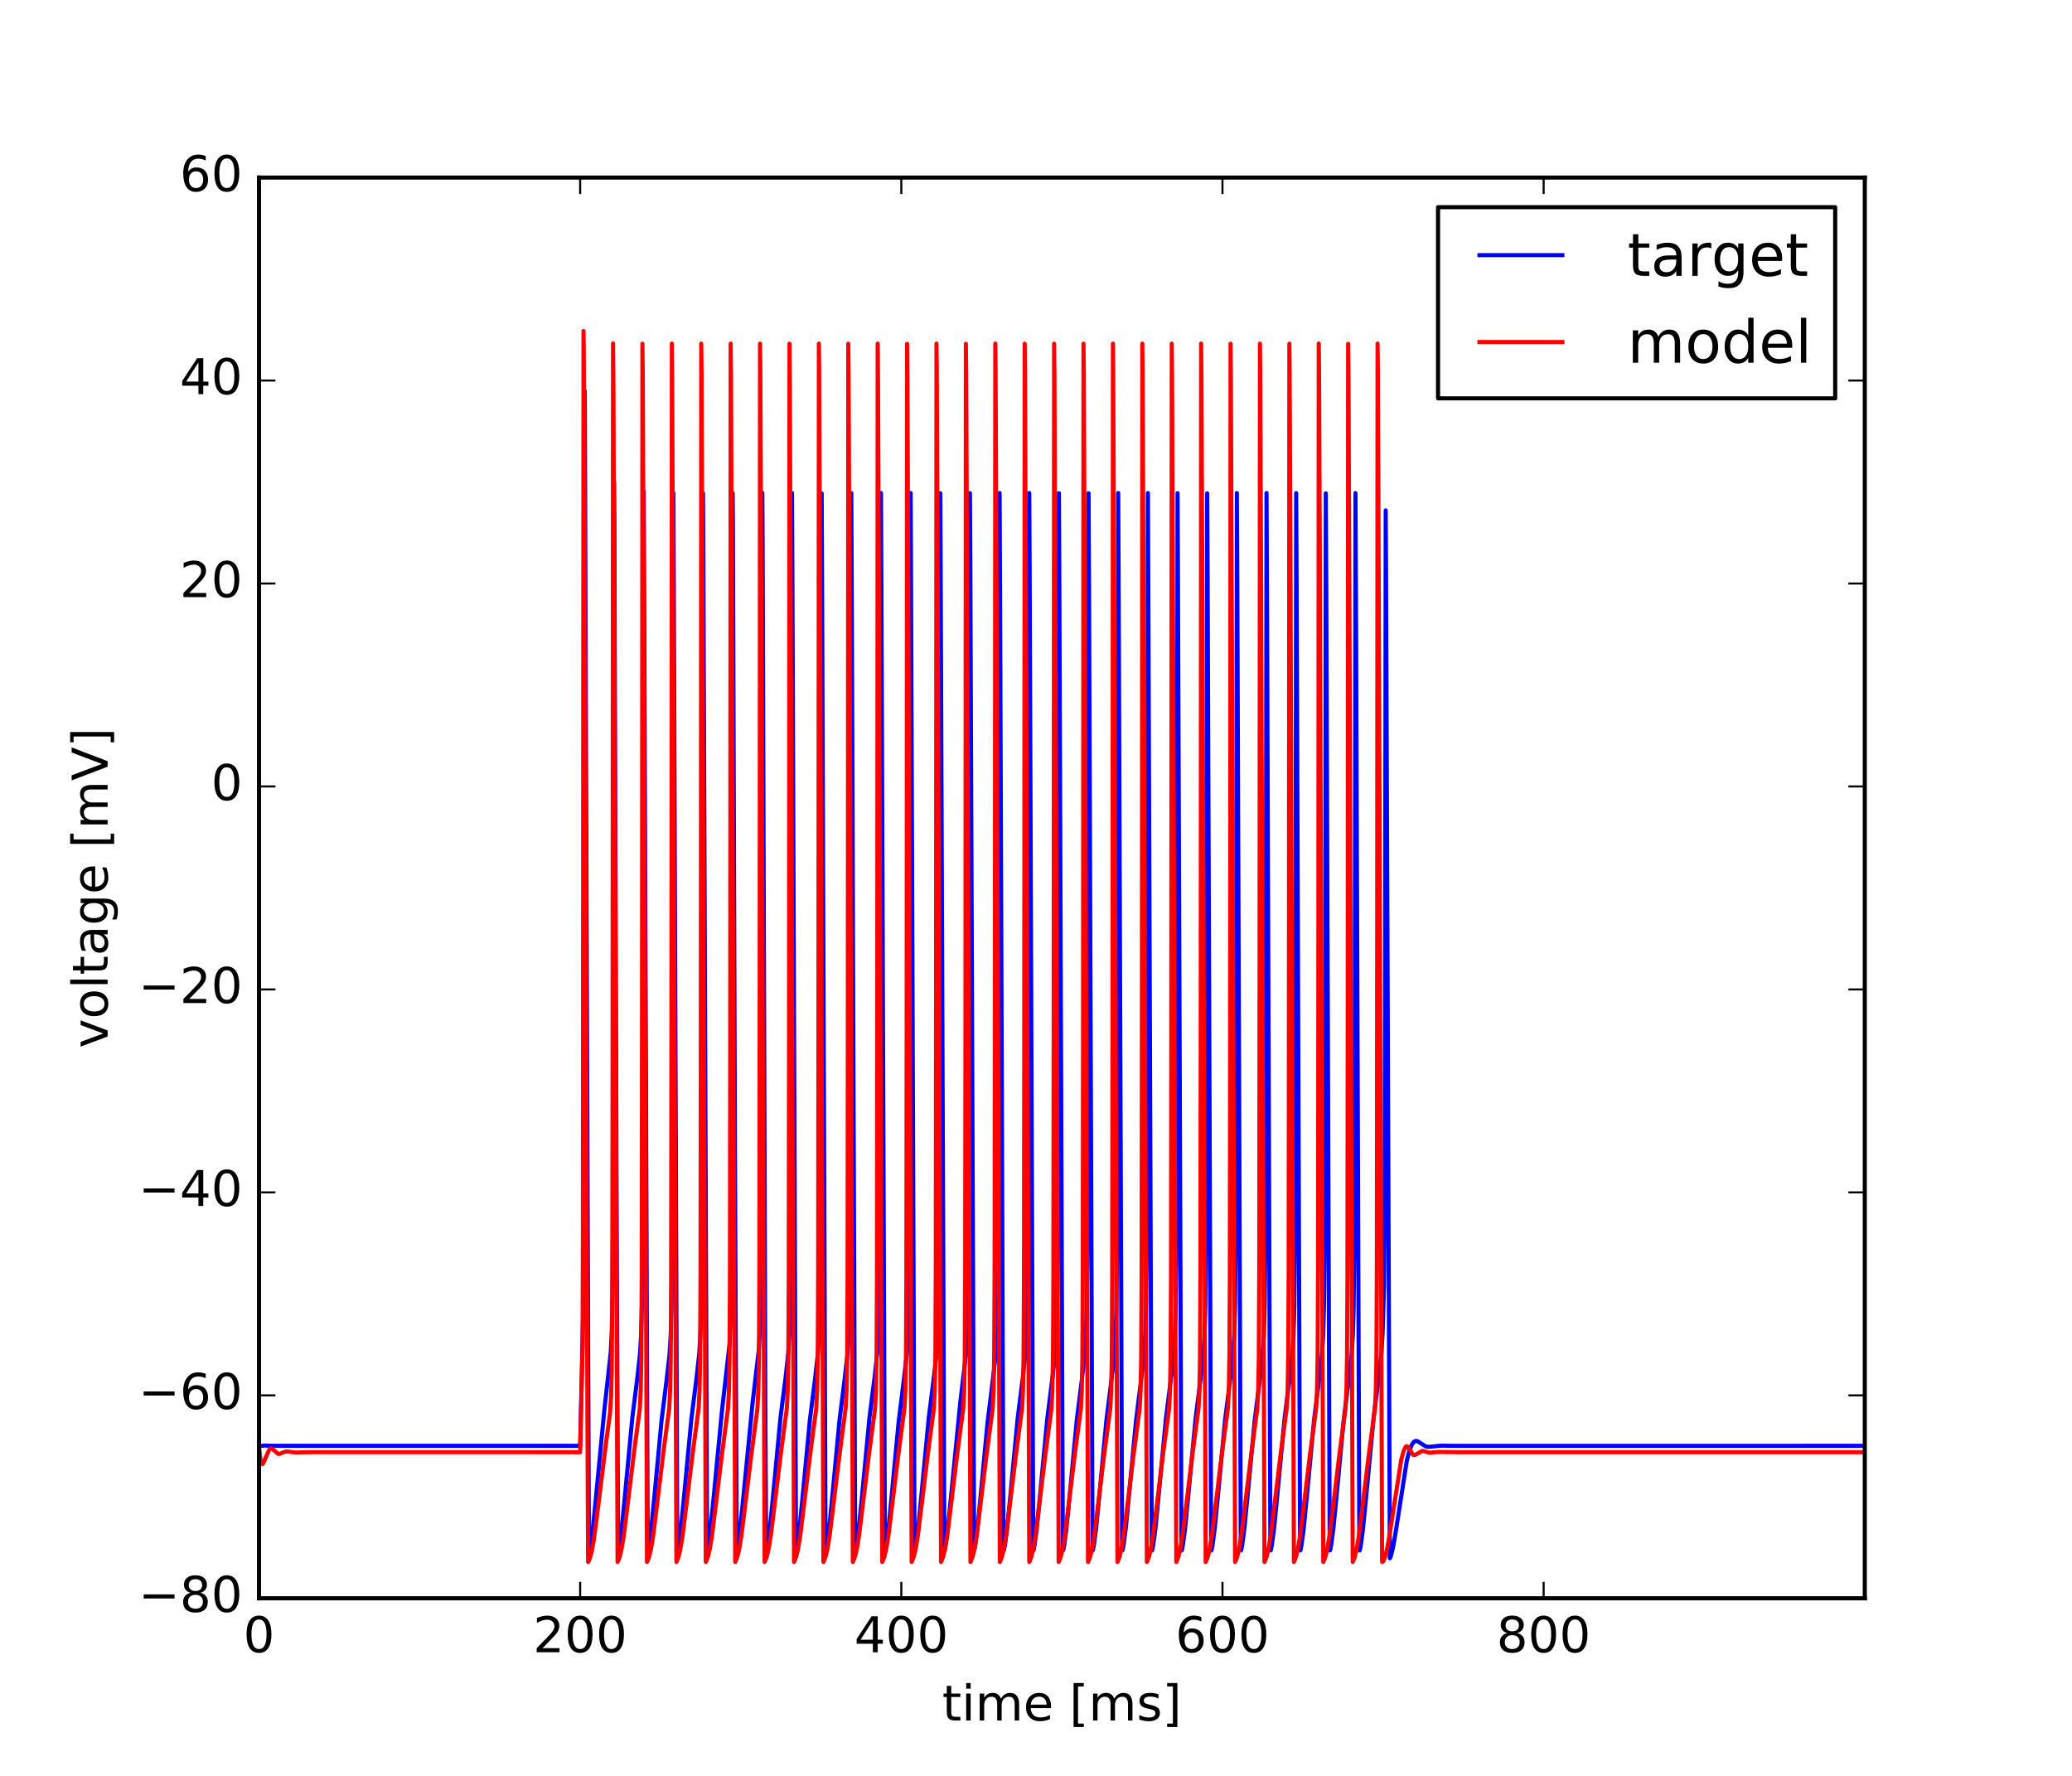 <?xml version="1.0" encoding="utf-8" standalone="no"?>
<!DOCTYPE svg PUBLIC "-//W3C//DTD SVG 1.1//EN"
  "http://www.w3.org/Graphics/SVG/1.1/DTD/svg11.dtd">
<!-- Created with matplotlib (http://matplotlib.org/) -->
<svg height="432pt" version="1.1" viewBox="0 0 504 432" width="504pt" xmlns="http://www.w3.org/2000/svg" xmlns:xlink="http://www.w3.org/1999/xlink">
 <defs>
  <style type="text/css">
*{stroke-linecap:butt;stroke-linejoin:round;stroke-miterlimit:100000;}
  </style>
 </defs>
 <g id="figure_1">
  <g id="patch_1">
   <path d="M 0 432 
L 504 432 
L 504 0 
L 0 0 
z
" style="fill:#ffffff;"/>
  </g>
  <g id="axes_1">
   <g id="patch_2">
    <path d="M 63 388.8 
L 453.6 388.8 
L 453.6 43.2 
L 63 43.2 
z
" style="fill:#ffffff;"/>
   </g>
   <g id="line2d_1">
    <path clip-path="url(#pec7a8f72e7)" d="M 63 351.771 
L 64.367 351.642 
L 66.437 351.701 
L 70.939 351.704 
L 141.12 351.707 
L 141.882 317.766 
L 142.009 291.152 
L 142.106 208.154 
L 142.223 95.094 
L 142.272 101.746 
L 142.526 178.211 
L 143.249 377.099 
L 143.317 377.523 
L 143.376 377.42 
L 143.62 376.217 
L 144.128 372.595 
L 144.792 366.06 
L 146.979 343.231 
L 148.571 328.893 
L 148.825 323.339 
L 149 314.077 
L 149.137 292.464 
L 149.244 229.046 
L 149.381 117.285 
L 149.44 126.265 
L 149.996 297.088 
L 150.348 377.03 
L 150.397 377.197 
L 150.455 377.085 
L 150.69 375.879 
L 151.207 372.029 
L 151.901 365.006 
L 153.805 344.914 
L 155.064 334.929 
L 155.68 329.257 
L 155.953 324.601 
L 156.148 317.075 
L 156.295 301.278 
L 156.402 262.871 
L 156.578 119.554 
L 156.685 141.684 
L 157.545 377.025 
L 157.594 377.158 
L 157.652 377.031 
L 157.906 375.685 
L 158.424 371.753 
L 159.136 364.435 
L 160.933 345.417 
L 162.105 336.083 
L 162.857 329.54 
L 163.15 324.849 
L 163.345 317.854 
L 163.492 303.798 
L 163.609 266.014 
L 163.794 119.899 
L 163.902 143.415 
L 164.742 376.898 
L 164.8 377.153 
L 164.859 377.04 
L 165.093 375.827 
L 165.601 372.04 
L 166.294 365.021 
L 168.198 344.934 
L 169.409 335.368 
L 170.093 329.26 
L 170.376 324.539 
L 170.571 317.121 
L 170.718 301.642 
L 170.835 257.977 
L 171.001 120 
L 171.099 138.278 
L 171.987 377.109 
L 172.016 377.152 
L 172.056 377.091 
L 172.056 377.091 
L 172.241 376.215 
L 172.729 372.765 
L 173.393 366.284 
L 175.6 343.331 
L 177.475 326.865 
L 177.7 321.21 
L 177.866 310.755 
L 177.993 286.158 
L 178.1 209.634 
L 178.217 119.945 
L 178.276 128.22 
L 178.784 284.292 
L 179.203 377.117 
L 179.233 377.151 
L 179.262 377.109 
L 179.262 377.109 
L 179.418 376.421 
L 179.887 373.224 
L 180.522 367.209 
L 183.031 341.556 
L 184.613 328.047 
L 184.867 322.806 
L 185.043 314.097 
L 185.18 294.266 
L 185.287 238.373 
L 185.434 119.928 
L 185.502 131.29 
L 186.166 343.062 
L 186.361 376.583 
L 186.439 377.152 
L 186.498 377.047 
L 186.723 375.899 
L 187.23 372.144 
L 187.924 365.154 
L 189.857 344.783 
L 191.117 334.858 
L 191.742 329.173 
L 192.025 324.365 
L 192.22 316.691 
L 192.367 300.326 
L 192.474 259.898 
L 192.65 119.951 
L 192.748 140.39 
L 193.617 377.053 
L 193.656 377.152 
L 193.714 377.039 
L 193.949 375.826 
L 194.466 371.953 
L 195.179 364.69 
L 197.015 345.273 
L 198.216 335.742 
L 198.939 329.379 
L 199.222 324.78 
L 199.417 317.715 
L 199.564 303.422 
L 199.681 264.675 
L 199.866 120.016 
L 199.974 144.159 
L 200.804 376.81 
L 200.872 377.152 
L 200.931 377.032 
L 201.175 375.751 
L 201.702 371.76 
L 202.415 364.444 
L 204.212 345.424 
L 205.383 336.095 
L 206.135 329.579 
L 206.428 324.953 
L 206.624 318.128 
L 206.77 304.619 
L 206.887 269.044 
L 207.073 119.956 
L 207.2 148.022 
L 208.01 376.703 
L 208.088 377.152 
L 208.137 377.056 
L 208.362 375.917 
L 208.87 372.168 
L 209.563 365.185 
L 211.496 344.807 
L 212.756 334.879 
L 213.391 329.088 
L 213.664 324.435 
L 213.859 316.868 
L 214.006 300.872 
L 214.113 261.773 
L 214.289 119.929 
L 214.397 142.533 
L 215.246 376.963 
L 215.305 377.151 
L 215.363 377.016 
L 215.627 375.6 
L 216.154 371.544 
L 216.887 363.951 
L 218.596 345.816 
L 219.728 336.725 
L 220.558 329.638 
L 220.851 325.069 
L 221.056 317.876 
L 221.203 303.891 
L 221.32 266.398 
L 221.505 119.942 
L 221.613 143.256 
L 222.453 376.891 
L 222.511 377.152 
L 222.57 377.041 
L 222.804 375.829 
L 223.312 372.043 
L 224.015 364.915 
L 225.909 344.937 
L 227.12 335.372 
L 227.804 329.269 
L 228.087 324.56 
L 228.282 317.178 
L 228.429 301.821 
L 228.546 258.665 
L 228.722 119.998 
L 228.81 137.986 
L 229.708 377.133 
L 229.737 377.147 
L 229.757 377.117 
L 229.757 377.117 
L 229.903 376.492 
L 230.362 373.407 
L 230.987 367.556 
L 233.624 340.808 
L 235.079 328.499 
L 235.342 323.481 
L 235.528 315.093 
L 235.665 297.417 
L 235.772 249.698 
L 235.928 119.969 
L 236.016 135.794 
L 236.944 377.152 
L 237.012 376.99 
L 237.286 375.494 
L 237.813 371.393 
L 238.565 363.539 
L 240.215 346.015 
L 241.348 336.894 
L 242.207 329.559 
L 242.5 324.912 
L 242.696 318.032 
L 242.842 304.342 
L 242.959 268.042 
L 243.145 119.931 
L 243.262 145.453 
L 244.082 376.73 
L 244.16 377.151 
L 244.209 377.051 
L 244.434 375.906 
L 244.951 372.068 
L 245.645 365.056 
L 247.549 344.961 
L 248.769 335.318 
L 249.443 329.302 
L 249.726 324.629 
L 249.922 317.347 
L 250.068 302.331 
L 250.185 260.594 
L 250.361 119.936 
L 250.459 140.072 
L 251.328 377.047 
L 251.367 377.152 
L 251.425 377.043 
L 251.66 375.832 
L 252.177 371.962 
L 252.88 364.812 
L 254.746 345.112 
L 255.927 335.75 
L 256.65 329.391 
L 256.933 324.805 
L 257.128 317.774 
L 257.275 303.595 
L 257.392 265.311 
L 257.577 119.983 
L 257.685 143.828 
L 258.525 376.91 
L 258.583 377.152 
L 258.642 377.035 
L 258.876 375.818 
L 259.394 371.942 
L 260.107 364.676 
L 261.942 345.262 
L 263.143 335.732 
L 263.866 329.363 
L 264.149 324.75 
L 264.345 317.643 
L 264.491 303.21 
L 264.608 263.891 
L 264.784 119.983 
L 264.891 141.5 
L 265.751 377.014 
L 265.8 377.152 
L 265.858 377.027 
L 266.102 375.743 
L 266.63 371.749 
L 267.342 364.43 
L 269.139 345.413 
L 270.311 336.086 
L 271.063 329.565 
L 271.356 324.923 
L 271.551 318.059 
L 271.698 304.421 
L 271.815 268.328 
L 272 119.935 
L 272.117 145.293 
L 272.947 376.854 
L 273.016 377.151 
L 273.074 377.019 
L 273.328 375.668 
L 273.856 371.641 
L 274.578 364.183 
L 276.336 345.565 
L 277.498 336.29 
L 278.279 329.538 
L 278.572 324.87 
L 278.767 317.933 
L 278.914 304.057 
L 279.031 267.004 
L 279.217 119.931 
L 279.334 146.027 
L 280.154 376.757 
L 280.222 377.152 
L 280.281 377.045 
L 280.515 375.836 
L 281.033 371.967 
L 281.736 364.818 
L 283.601 345.116 
L 284.783 335.753 
L 285.505 329.397 
L 285.788 324.817 
L 285.984 317.803 
L 286.13 303.68 
L 286.247 265.624 
L 286.433 119.968 
L 286.54 143.664 
L 287.38 376.905 
L 287.439 377.152 
L 287.497 377.037 
L 287.732 375.821 
L 288.249 371.946 
L 288.952 364.791 
L 290.817 345.096 
L 292.019 335.586 
L 292.722 329.369 
L 293.005 324.762 
L 293.2 317.672 
L 293.347 303.294 
L 293.464 264.204 
L 293.64 119.998 
L 293.747 141.345 
L 294.606 377.01 
L 294.655 377.152 
L 294.714 377.029 
L 294.958 375.746 
L 295.475 371.84 
L 296.198 364.436 
L 297.995 345.418 
L 299.167 336.09 
L 299.928 329.457 
L 300.221 324.708 
L 300.416 317.54 
L 300.563 302.906 
L 300.68 262.756 
L 300.856 119.942 
L 300.963 142.058 
L 301.813 376.95 
L 301.871 377.151 
L 301.93 377.021 
L 302.184 375.671 
L 302.711 371.646 
L 303.444 364.079 
L 305.182 345.656 
L 306.334 336.442 
L 307.135 329.544 
L 307.428 324.883 
L 307.623 317.962 
L 307.769 304.139 
L 307.887 267.305 
L 308.072 119.929 
L 308.189 145.862 
L 309.01 376.749 
L 309.078 377.152 
L 309.137 377.046 
L 309.371 375.839 
L 309.888 371.971 
L 310.592 364.823 
L 312.457 345.121 
L 313.668 335.533 
L 314.361 329.403 
L 314.644 324.829 
L 314.839 317.833 
L 314.986 303.766 
L 315.103 265.939 
L 315.289 119.956 
L 315.396 143.499 
L 316.236 376.9 
L 316.294 377.152 
L 316.353 377.039 
L 316.587 375.824 
L 317.105 371.951 
L 317.818 364.688 
L 319.653 345.271 
L 320.825 335.963 
L 321.567 329.49 
L 321.86 324.774 
L 322.056 317.701 
L 322.202 303.381 
L 322.319 264.523 
L 322.495 120.017 
L 322.612 144.238 
L 323.442 376.813 
L 323.511 377.152 
L 323.569 377.031 
L 323.813 375.75 
L 324.331 371.844 
L 325.044 364.551 
L 326.85 345.423 
L 328.003 336.241 
L 328.774 329.576 
L 329.067 324.947 
L 329.262 318.115 
L 329.409 304.58 
L 329.526 268.905 
L 329.711 119.951 
L 329.838 148.103 
L 330.649 376.707 
L 330.727 377.152 
L 330.776 377.056 
L 331 375.915 
L 331.508 372.166 
L 332.202 365.182 
L 334.155 344.636 
L 335.424 334.65 
L 336.029 329.085 
L 336.303 324.43 
L 336.664 312.744 
L 336.791 296.525 
L 336.898 250.156 
L 337.064 124.152 
L 337.143 139.204 
L 338.07 379.058 
L 338.129 379.031 
L 338.148 378.999 
L 338.402 378.261 
L 338.92 376.06 
L 339.574 372.19 
L 342.211 355.259 
L 342.894 352.713 
L 343.47 351.336 
L 343.949 350.711 
L 344.349 350.516 
L 344.759 350.571 
L 345.296 350.894 
L 346.79 351.853 
L 347.474 351.963 
L 348.431 351.877 
L 350.589 351.661 
L 353.04 351.71 
L 453.6 351.707 
L 453.6 351.707 
" style="fill:none;stroke:#0000ff;stroke-linecap:square;"/>
   </g>
   <g id="line2d_2">
    <path clip-path="url(#pec7a8f72e7)" d="M 63 351.771 
L 63.303 354.717 
L 63.605 356.014 
L 63.81 356.17 
L 63.986 356.005 
L 64.318 355.298 
L 65.451 352.716 
L 65.832 352.374 
L 66.125 352.379 
L 66.467 352.631 
L 67.648 353.679 
L 68.068 353.658 
L 68.761 353.347 
L 69.533 353.089 
L 70.187 353.122 
L 71.935 353.339 
L 74.738 353.267 
L 77.394 353.254 
L 141.12 353.262 
L 141.706 327.629 
L 141.794 300.609 
L 141.862 184.578 
L 141.94 80.516 
L 141.999 84.954 
L 142.175 121.857 
L 142.887 344.081 
L 143.053 379.949 
L 143.083 379.961 
L 143.122 379.908 
L 143.122 379.908 
L 143.473 379.072 
L 143.923 377.436 
L 144.43 374.671 
L 145.085 369.732 
L 147.399 351.118 
L 148.385 343.768 
L 148.639 339.817 
L 148.805 333.247 
L 148.922 317.714 
L 149 270.166 
L 149.118 83.548 
L 149.215 94.796 
L 149.489 168.148 
L 150.221 379.945 
L 150.309 379.818 
L 150.719 378.748 
L 151.178 376.896 
L 151.705 373.765 
L 152.438 367.897 
L 154.186 353.549 
L 155.621 342.744 
L 155.846 338.332 
L 155.992 330.537 
L 156.1 309.921 
L 156.168 246.128 
L 156.266 83.615 
L 156.344 90.631 
L 156.558 143.521 
L 157.379 379.943 
L 157.467 379.807 
L 157.877 378.73 
L 158.336 376.869 
L 158.873 373.658 
L 159.625 367.59 
L 161.304 353.785 
L 162.789 342.543 
L 163.003 338.165 
L 163.15 330.041 
L 163.247 311.614 
L 163.316 254.589 
L 163.423 83.588 
L 163.501 91.478 
L 163.726 147.965 
L 164.527 379.944 
L 164.615 379.816 
L 165.025 378.745 
L 165.484 376.891 
L 166.011 373.758 
L 166.753 367.801 
L 168.482 353.61 
L 169.937 342.604 
L 170.151 338.309 
L 170.298 330.471 
L 170.405 309.641 
L 170.474 244.709 
L 170.571 83.605 
L 170.649 90.744 
L 170.864 143.732 
L 171.675 379.943 
L 171.772 379.806 
L 172.182 378.728 
L 172.641 376.865 
L 173.178 373.653 
L 173.93 367.584 
L 175.61 353.78 
L 177.084 342.664 
L 177.299 338.447 
L 177.446 330.878 
L 177.553 311.352 
L 177.622 253.311 
L 177.729 83.594 
L 177.807 91.597 
L 178.032 148.179 
L 178.832 379.944 
L 178.92 379.815 
L 179.33 378.742 
L 179.789 376.887 
L 180.317 373.753 
L 181.059 367.795 
L 182.787 353.605 
L 184.232 342.724 
L 184.457 338.286 
L 184.604 330.404 
L 184.711 309.35 
L 184.779 243.218 
L 184.877 83.595 
L 184.945 89.365 
L 185.141 135.385 
L 185.98 379.944 
L 186.088 379.784 
L 186.508 378.661 
L 186.976 376.716 
L 187.514 373.441 
L 188.285 367.147 
L 189.886 353.981 
L 191.4 342.523 
L 191.615 338.119 
L 191.761 329.899 
L 191.859 311.084 
L 191.927 251.982 
L 192.035 83.602 
L 192.113 91.718 
L 192.337 148.396 
L 193.138 379.944 
L 193.226 379.813 
L 193.636 378.74 
L 194.095 376.884 
L 194.622 373.748 
L 195.365 367.788 
L 197.093 353.6 
L 198.538 342.714 
L 198.763 338.263 
L 198.909 330.335 
L 199.017 309.052 
L 199.085 241.677 
L 199.183 83.588 
L 199.251 89.473 
L 199.446 135.598 
L 200.286 379.944 
L 200.394 379.783 
L 200.813 378.659 
L 201.282 376.712 
L 201.819 373.436 
L 202.591 367.141 
L 204.192 353.976 
L 205.706 342.513 
L 205.921 338.095 
L 206.067 329.827 
L 206.165 310.809 
L 206.233 250.607 
L 206.34 83.612 
L 206.409 90.27 
L 206.614 139.975 
L 207.444 379.944 
L 207.542 379.792 
L 207.961 378.674 
L 208.43 376.735 
L 208.967 373.468 
L 209.739 367.18 
L 211.35 353.939 
L 212.854 342.574 
L 213.069 338.239 
L 213.215 330.264 
L 213.322 308.743 
L 213.391 240.07 
L 213.488 83.584 
L 213.557 89.584 
L 213.752 135.816 
L 214.592 379.944 
L 214.699 379.781 
L 215.119 378.656 
L 215.588 376.708 
L 216.125 373.43 
L 216.896 367.134 
L 218.498 353.971 
L 220.011 342.503 
L 220.226 338.071 
L 220.373 329.753 
L 220.47 310.528 
L 220.539 249.195 
L 220.646 83.625 
L 220.715 90.386 
L 220.929 143.061 
L 221.75 379.944 
L 221.837 379.81 
L 222.248 378.735 
L 222.707 376.876 
L 223.244 373.669 
L 223.986 367.69 
L 225.695 353.658 
L 227.15 342.695 
L 227.374 338.215 
L 227.521 330.192 
L 227.628 308.428 
L 227.696 238.421 
L 227.794 83.582 
L 227.862 89.697 
L 228.068 138.874 
L 228.898 379.944 
L 228.995 379.8 
L 229.415 378.686 
L 229.874 376.802 
L 230.411 373.564 
L 231.173 367.386 
L 232.813 353.897 
L 234.307 342.625 
L 234.522 338.357 
L 234.669 330.613 
L 234.776 310.244 
L 234.844 247.767 
L 234.942 83.634 
L 235.02 90.502 
L 235.235 143.279 
L 236.055 379.944 
L 236.143 379.809 
L 236.553 378.733 
L 237.012 376.873 
L 237.549 373.664 
L 238.301 367.597 
L 239.991 353.722 
L 241.455 342.685 
L 241.68 338.192 
L 241.826 330.121 
L 241.934 308.111 
L 242.002 236.76 
L 242.1 83.584 
L 242.168 89.81 
L 242.373 139.093 
L 243.203 379.944 
L 243.301 379.798 
L 243.721 378.684 
L 244.18 376.799 
L 244.717 373.558 
L 245.479 367.379 
L 247.119 353.891 
L 248.613 342.615 
L 248.828 338.334 
L 248.974 330.547 
L 249.082 309.963 
L 249.15 246.344 
L 249.248 83.618 
L 249.326 90.615 
L 249.541 143.492 
L 250.361 379.943 
L 250.449 379.807 
L 250.859 378.73 
L 251.318 376.869 
L 251.855 373.659 
L 252.607 367.591 
L 254.287 353.786 
L 255.771 342.544 
L 255.986 338.169 
L 256.132 330.05 
L 256.23 311.65 
L 256.298 254.764 
L 256.406 83.587 
L 256.484 91.462 
L 256.708 147.936 
L 257.509 379.944 
L 257.597 379.816 
L 258.007 378.745 
L 258.466 376.891 
L 258.993 373.758 
L 259.735 367.802 
L 261.464 353.611 
L 262.919 342.605 
L 263.134 338.312 
L 263.28 330.48 
L 263.388 309.681 
L 263.456 244.911 
L 263.554 83.606 
L 263.632 90.728 
L 263.847 143.703 
L 264.657 379.943 
L 264.755 379.806 
L 265.165 378.728 
L 265.624 376.866 
L 266.161 373.654 
L 266.913 367.585 
L 268.592 353.78 
L 270.067 342.666 
L 270.282 338.45 
L 270.428 330.887 
L 270.536 311.389 
L 270.604 253.491 
L 270.711 83.593 
L 270.789 91.58 
L 271.014 148.149 
L 271.815 379.944 
L 271.903 379.815 
L 272.313 378.743 
L 272.772 376.888 
L 273.299 373.753 
L 274.041 367.796 
L 275.77 353.606 
L 277.215 342.725 
L 277.439 338.289 
L 277.586 330.413 
L 277.693 309.391 
L 277.762 243.43 
L 277.859 83.597 
L 277.937 90.844 
L 278.152 143.917 
L 278.963 379.943 
L 279.06 379.804 
L 279.471 378.726 
L 279.929 376.862 
L 280.467 373.649 
L 281.218 367.578 
L 282.898 353.775 
L 284.373 342.656 
L 284.587 338.428 
L 284.734 330.822 
L 284.841 311.122 
L 284.91 252.173 
L 285.017 83.601 
L 285.095 91.701 
L 285.32 148.365 
L 286.12 379.944 
L 286.208 379.813 
L 286.618 378.74 
L 287.077 376.884 
L 287.605 373.748 
L 288.347 367.789 
L 290.075 353.601 
L 291.521 342.716 
L 291.745 338.266 
L 291.892 330.345 
L 291.999 309.094 
L 292.067 241.897 
L 292.165 83.589 
L 292.233 89.458 
L 292.429 135.568 
L 293.268 379.944 
L 293.376 379.783 
L 293.796 378.659 
L 294.264 376.713 
L 294.802 373.437 
L 295.573 367.142 
L 297.174 353.977 
L 298.688 342.514 
L 298.903 338.099 
L 299.049 329.837 
L 299.147 310.848 
L 299.215 250.803 
L 299.323 83.61 
L 299.401 91.824 
L 299.625 148.584 
L 300.426 379.944 
L 300.514 379.812 
L 300.924 378.738 
L 301.383 376.881 
L 301.92 373.675 
L 302.662 367.697 
L 304.371 353.664 
L 305.826 342.706 
L 306.051 338.243 
L 306.197 330.274 
L 306.305 308.787 
L 306.373 240.299 
L 306.471 83.585 
L 306.539 89.569 
L 306.734 135.785 
L 307.574 379.944 
L 307.682 379.781 
L 308.101 378.657 
L 308.57 376.709 
L 309.107 373.431 
L 309.879 367.135 
L 311.48 353.972 
L 312.994 342.504 
L 313.209 338.074 
L 313.355 329.763 
L 313.453 310.568 
L 313.521 249.395 
L 313.628 83.623 
L 313.697 90.37 
L 313.912 143.03 
L 314.732 379.944 
L 314.82 379.81 
L 315.23 378.736 
L 315.689 376.877 
L 316.226 373.67 
L 316.968 367.691 
L 318.677 353.659 
L 320.132 342.696 
L 320.357 338.219 
L 320.503 330.202 
L 320.61 308.472 
L 320.679 238.656 
L 320.776 83.583 
L 320.845 89.681 
L 321.05 138.843 
L 321.88 379.944 
L 321.978 379.8 
L 322.397 378.687 
L 322.856 376.803 
L 323.393 373.564 
L 324.155 367.387 
L 325.796 353.897 
L 327.299 342.494 
L 327.514 338.05 
L 327.661 329.689 
L 327.758 310.284 
L 327.827 247.971 
L 327.924 83.636 
L 328.003 90.486 
L 328.217 143.248 
L 329.038 379.944 
L 329.126 379.809 
L 329.536 378.733 
L 329.995 376.873 
L 330.532 373.665 
L 331.284 367.598 
L 332.973 353.723 
L 334.438 342.686 
L 334.662 338.195 
L 334.809 330.131 
L 334.916 308.155 
L 334.985 236.995 
L 335.082 83.583 
L 335.151 89.794 
L 335.356 139.062 
L 336.186 379.944 
L 336.283 379.798 
L 336.42 379.491 
L 336.43 379.675 
L 336.459 379.81 
L 336.537 379.683 
L 336.986 378.454 
L 337.484 376.384 
L 338.09 372.818 
L 340.844 355.062 
L 341.478 352.812 
L 341.908 351.951 
L 342.191 351.788 
L 342.425 351.905 
L 342.748 352.365 
L 343.714 353.887 
L 344.046 353.969 
L 344.418 353.815 
L 345.921 352.952 
L 346.468 353.056 
L 347.826 353.404 
L 348.753 353.29 
L 349.945 353.202 
L 354.632 353.262 
L 362.561 353.262 
L 453.6 353.262 
L 453.6 353.262 
" style="fill:none;stroke:#ff0000;stroke-linecap:square;"/>
   </g>
   <g id="patch_3">
    <path d="M 63 43.2 
L 453.6 43.2 
" style="fill:none;stroke:#000000;stroke-linecap:square;stroke-linejoin:miter;"/>
   </g>
   <g id="patch_4">
    <path d="M 453.6 388.8 
L 453.6 43.2 
" style="fill:none;stroke:#000000;stroke-linecap:square;stroke-linejoin:miter;"/>
   </g>
   <g id="patch_5">
    <path d="M 63 388.8 
L 453.6 388.8 
" style="fill:none;stroke:#000000;stroke-linecap:square;stroke-linejoin:miter;"/>
   </g>
   <g id="patch_6">
    <path d="M 63 388.8 
L 63 43.2 
" style="fill:none;stroke:#000000;stroke-linecap:square;stroke-linejoin:miter;"/>
   </g>
   <g id="matplotlib.axis_1">
    <g id="xtick_1">
     <g id="line2d_3">
      <defs>
       <path d="M 0 0 
L 0 -4 
" id="m72234be2a9" style="stroke:#000000;stroke-width:0.5;"/>
      </defs>
      <g>
       <use style="stroke:#000000;stroke-width:0.5;" x="63.0" xlink:href="#m72234be2a9" y="388.8"/>
      </g>
     </g>
     <g id="line2d_4">
      <defs>
       <path d="M 0 0 
L 0 4 
" id="m1156a8ac51" style="stroke:#000000;stroke-width:0.5;"/>
      </defs>
      <g>
       <use style="stroke:#000000;stroke-width:0.5;" x="63.0" xlink:href="#m1156a8ac51" y="43.2"/>
      </g>
     </g>
     <g id="text_1">
      <!-- 0 -->
      <defs>
       <path d="M 31.781 66.406 
Q 24.172 66.406 20.328 58.906 
Q 16.5 51.422 16.5 36.375 
Q 16.5 21.391 20.328 13.891 
Q 24.172 6.391 31.781 6.391 
Q 39.453 6.391 43.281 13.891 
Q 47.125 21.391 47.125 36.375 
Q 47.125 51.422 43.281 58.906 
Q 39.453 66.406 31.781 66.406 
M 31.781 74.219 
Q 44.047 74.219 50.516 64.516 
Q 56.984 54.828 56.984 36.375 
Q 56.984 17.969 50.516 8.266 
Q 44.047 -1.422 31.781 -1.422 
Q 19.531 -1.422 13.062 8.266 
Q 6.594 17.969 6.594 36.375 
Q 6.594 54.828 13.062 64.516 
Q 19.531 74.219 31.781 74.219 
" id="BitstreamVeraSans-Roman-30"/>
      </defs>
      <g transform="translate(59.182 401.918)scale(0.12 -0.12)">
       <use xlink:href="#BitstreamVeraSans-Roman-30"/>
      </g>
     </g>
    </g>
    <g id="xtick_2">
     <g id="line2d_5">
      <g>
       <use style="stroke:#000000;stroke-width:0.5;" x="141.12" xlink:href="#m72234be2a9" y="388.8"/>
      </g>
     </g>
     <g id="line2d_6">
      <g>
       <use style="stroke:#000000;stroke-width:0.5;" x="141.12" xlink:href="#m1156a8ac51" y="43.2"/>
      </g>
     </g>
     <g id="text_2">
      <!-- 200 -->
      <defs>
       <path d="M 19.188 8.297 
L 53.609 8.297 
L 53.609 0 
L 7.328 0 
L 7.328 8.297 
Q 12.938 14.109 22.625 23.891 
Q 32.328 33.688 34.812 36.531 
Q 39.547 41.844 41.422 45.531 
Q 43.312 49.219 43.312 52.781 
Q 43.312 58.594 39.234 62.25 
Q 35.156 65.922 28.609 65.922 
Q 23.969 65.922 18.812 64.312 
Q 13.672 62.703 7.812 59.422 
L 7.812 69.391 
Q 13.766 71.781 18.938 73 
Q 24.125 74.219 28.422 74.219 
Q 39.75 74.219 46.484 68.547 
Q 53.219 62.891 53.219 53.422 
Q 53.219 48.922 51.531 44.891 
Q 49.859 40.875 45.406 35.406 
Q 44.188 33.984 37.641 27.219 
Q 31.109 20.453 19.188 8.297 
" id="BitstreamVeraSans-Roman-32"/>
      </defs>
      <g transform="translate(129.667 401.918)scale(0.12 -0.12)">
       <use xlink:href="#BitstreamVeraSans-Roman-32"/>
       <use x="63.623" xlink:href="#BitstreamVeraSans-Roman-30"/>
       <use x="127.246" xlink:href="#BitstreamVeraSans-Roman-30"/>
      </g>
     </g>
    </g>
    <g id="xtick_3">
     <g id="line2d_7">
      <g>
       <use style="stroke:#000000;stroke-width:0.5;" x="219.24" xlink:href="#m72234be2a9" y="388.8"/>
      </g>
     </g>
     <g id="line2d_8">
      <g>
       <use style="stroke:#000000;stroke-width:0.5;" x="219.24" xlink:href="#m1156a8ac51" y="43.2"/>
      </g>
     </g>
     <g id="text_3">
      <!-- 400 -->
      <defs>
       <path d="M 37.797 64.312 
L 12.891 25.391 
L 37.797 25.391 
z
M 35.203 72.906 
L 47.609 72.906 
L 47.609 25.391 
L 58.016 25.391 
L 58.016 17.188 
L 47.609 17.188 
L 47.609 0 
L 37.797 0 
L 37.797 17.188 
L 4.891 17.188 
L 4.891 26.703 
z
" id="BitstreamVeraSans-Roman-34"/>
      </defs>
      <g transform="translate(207.787 401.918)scale(0.12 -0.12)">
       <use xlink:href="#BitstreamVeraSans-Roman-34"/>
       <use x="63.623" xlink:href="#BitstreamVeraSans-Roman-30"/>
       <use x="127.246" xlink:href="#BitstreamVeraSans-Roman-30"/>
      </g>
     </g>
    </g>
    <g id="xtick_4">
     <g id="line2d_9">
      <g>
       <use style="stroke:#000000;stroke-width:0.5;" x="297.36" xlink:href="#m72234be2a9" y="388.8"/>
      </g>
     </g>
     <g id="line2d_10">
      <g>
       <use style="stroke:#000000;stroke-width:0.5;" x="297.36" xlink:href="#m1156a8ac51" y="43.2"/>
      </g>
     </g>
     <g id="text_4">
      <!-- 600 -->
      <defs>
       <path d="M 33.016 40.375 
Q 26.375 40.375 22.484 35.828 
Q 18.609 31.297 18.609 23.391 
Q 18.609 15.531 22.484 10.953 
Q 26.375 6.391 33.016 6.391 
Q 39.656 6.391 43.531 10.953 
Q 47.406 15.531 47.406 23.391 
Q 47.406 31.297 43.531 35.828 
Q 39.656 40.375 33.016 40.375 
M 52.594 71.297 
L 52.594 62.312 
Q 48.875 64.062 45.094 64.984 
Q 41.312 65.922 37.594 65.922 
Q 27.828 65.922 22.672 59.328 
Q 17.531 52.734 16.797 39.406 
Q 19.672 43.656 24.016 45.922 
Q 28.375 48.188 33.594 48.188 
Q 44.578 48.188 50.953 41.516 
Q 57.328 34.859 57.328 23.391 
Q 57.328 12.156 50.688 5.359 
Q 44.047 -1.422 33.016 -1.422 
Q 20.359 -1.422 13.672 8.266 
Q 6.984 17.969 6.984 36.375 
Q 6.984 53.656 15.188 63.938 
Q 23.391 74.219 37.203 74.219 
Q 40.922 74.219 44.703 73.484 
Q 48.484 72.75 52.594 71.297 
" id="BitstreamVeraSans-Roman-36"/>
      </defs>
      <g transform="translate(285.908 401.918)scale(0.12 -0.12)">
       <use xlink:href="#BitstreamVeraSans-Roman-36"/>
       <use x="63.623" xlink:href="#BitstreamVeraSans-Roman-30"/>
       <use x="127.246" xlink:href="#BitstreamVeraSans-Roman-30"/>
      </g>
     </g>
    </g>
    <g id="xtick_5">
     <g id="line2d_11">
      <g>
       <use style="stroke:#000000;stroke-width:0.5;" x="375.48" xlink:href="#m72234be2a9" y="388.8"/>
      </g>
     </g>
     <g id="line2d_12">
      <g>
       <use style="stroke:#000000;stroke-width:0.5;" x="375.48" xlink:href="#m1156a8ac51" y="43.2"/>
      </g>
     </g>
     <g id="text_5">
      <!-- 800 -->
      <defs>
       <path d="M 31.781 34.625 
Q 24.75 34.625 20.719 30.859 
Q 16.703 27.094 16.703 20.516 
Q 16.703 13.922 20.719 10.156 
Q 24.75 6.391 31.781 6.391 
Q 38.812 6.391 42.859 10.172 
Q 46.922 13.969 46.922 20.516 
Q 46.922 27.094 42.891 30.859 
Q 38.875 34.625 31.781 34.625 
M 21.922 38.812 
Q 15.578 40.375 12.031 44.719 
Q 8.5 49.078 8.5 55.328 
Q 8.5 64.062 14.719 69.141 
Q 20.953 74.219 31.781 74.219 
Q 42.672 74.219 48.875 69.141 
Q 55.078 64.062 55.078 55.328 
Q 55.078 49.078 51.531 44.719 
Q 48 40.375 41.703 38.812 
Q 48.828 37.156 52.797 32.312 
Q 56.781 27.484 56.781 20.516 
Q 56.781 9.906 50.312 4.234 
Q 43.844 -1.422 31.781 -1.422 
Q 19.734 -1.422 13.25 4.234 
Q 6.781 9.906 6.781 20.516 
Q 6.781 27.484 10.781 32.312 
Q 14.797 37.156 21.922 38.812 
M 18.312 54.391 
Q 18.312 48.734 21.844 45.562 
Q 25.391 42.391 31.781 42.391 
Q 38.141 42.391 41.719 45.562 
Q 45.312 48.734 45.312 54.391 
Q 45.312 60.062 41.719 63.234 
Q 38.141 66.406 31.781 66.406 
Q 25.391 66.406 21.844 63.234 
Q 18.312 60.062 18.312 54.391 
" id="BitstreamVeraSans-Roman-38"/>
      </defs>
      <g transform="translate(364.027 401.918)scale(0.12 -0.12)">
       <use xlink:href="#BitstreamVeraSans-Roman-38"/>
       <use x="63.623" xlink:href="#BitstreamVeraSans-Roman-30"/>
       <use x="127.246" xlink:href="#BitstreamVeraSans-Roman-30"/>
      </g>
     </g>
    </g>
    <g id="text_6">
     <!-- time [ms] -->
     <defs>
      <path id="BitstreamVeraSans-Roman-20"/>
      <path d="M 8.594 75.984 
L 29.297 75.984 
L 29.297 69 
L 17.578 69 
L 17.578 -6.203 
L 29.297 -6.203 
L 29.297 -13.188 
L 8.594 -13.188 
z
" id="BitstreamVeraSans-Roman-5b"/>
      <path d="M 30.422 75.984 
L 30.422 -13.188 
L 9.719 -13.188 
L 9.719 -6.203 
L 21.391 -6.203 
L 21.391 69 
L 9.719 69 
L 9.719 75.984 
z
" id="BitstreamVeraSans-Roman-5d"/>
      <path d="M 52 44.188 
Q 55.375 50.25 60.062 53.125 
Q 64.75 56 71.094 56 
Q 79.641 56 84.281 50.016 
Q 88.922 44.047 88.922 33.016 
L 88.922 0 
L 79.891 0 
L 79.891 32.719 
Q 79.891 40.578 77.094 44.375 
Q 74.312 48.188 68.609 48.188 
Q 61.625 48.188 57.562 43.547 
Q 53.516 38.922 53.516 30.906 
L 53.516 0 
L 44.484 0 
L 44.484 32.719 
Q 44.484 40.625 41.703 44.406 
Q 38.922 48.188 33.109 48.188 
Q 26.219 48.188 22.156 43.531 
Q 18.109 38.875 18.109 30.906 
L 18.109 0 
L 9.078 0 
L 9.078 54.688 
L 18.109 54.688 
L 18.109 46.188 
Q 21.188 51.219 25.484 53.609 
Q 29.781 56 35.688 56 
Q 41.656 56 45.828 52.969 
Q 50 49.953 52 44.188 
" id="BitstreamVeraSans-Roman-6d"/>
      <path d="M 9.422 54.688 
L 18.406 54.688 
L 18.406 0 
L 9.422 0 
z
M 9.422 75.984 
L 18.406 75.984 
L 18.406 64.594 
L 9.422 64.594 
z
" id="BitstreamVeraSans-Roman-69"/>
      <path d="M 56.203 29.594 
L 56.203 25.203 
L 14.891 25.203 
Q 15.484 15.922 20.484 11.062 
Q 25.484 6.203 34.422 6.203 
Q 39.594 6.203 44.453 7.469 
Q 49.312 8.734 54.109 11.281 
L 54.109 2.781 
Q 49.266 0.734 44.188 -0.344 
Q 39.109 -1.422 33.891 -1.422 
Q 20.797 -1.422 13.156 6.188 
Q 5.516 13.812 5.516 26.812 
Q 5.516 40.234 12.766 48.109 
Q 20.016 56 32.328 56 
Q 43.359 56 49.781 48.891 
Q 56.203 41.797 56.203 29.594 
M 47.219 32.234 
Q 47.125 39.594 43.094 43.984 
Q 39.062 48.391 32.422 48.391 
Q 24.906 48.391 20.391 44.141 
Q 15.875 39.891 15.188 32.172 
z
" id="BitstreamVeraSans-Roman-65"/>
      <path d="M 18.312 70.219 
L 18.312 54.688 
L 36.812 54.688 
L 36.812 47.703 
L 18.312 47.703 
L 18.312 18.016 
Q 18.312 11.328 20.141 9.422 
Q 21.969 7.516 27.594 7.516 
L 36.812 7.516 
L 36.812 0 
L 27.594 0 
Q 17.188 0 13.234 3.875 
Q 9.281 7.766 9.281 18.016 
L 9.281 47.703 
L 2.688 47.703 
L 2.688 54.688 
L 9.281 54.688 
L 9.281 70.219 
z
" id="BitstreamVeraSans-Roman-74"/>
      <path d="M 44.281 53.078 
L 44.281 44.578 
Q 40.484 46.531 36.375 47.5 
Q 32.281 48.484 27.875 48.484 
Q 21.188 48.484 17.844 46.438 
Q 14.5 44.391 14.5 40.281 
Q 14.5 37.156 16.891 35.375 
Q 19.281 33.594 26.516 31.984 
L 29.594 31.297 
Q 39.156 29.25 43.188 25.516 
Q 47.219 21.781 47.219 15.094 
Q 47.219 7.469 41.188 3.016 
Q 35.156 -1.422 24.609 -1.422 
Q 20.219 -1.422 15.453 -0.562 
Q 10.688 0.297 5.422 2 
L 5.422 11.281 
Q 10.406 8.688 15.234 7.391 
Q 20.062 6.109 24.812 6.109 
Q 31.156 6.109 34.562 8.281 
Q 37.984 10.453 37.984 14.406 
Q 37.984 18.062 35.516 20.016 
Q 33.062 21.969 24.703 23.781 
L 21.578 24.516 
Q 13.234 26.266 9.516 29.906 
Q 5.812 33.547 5.812 39.891 
Q 5.812 47.609 11.281 51.797 
Q 16.75 56 26.812 56 
Q 31.781 56 36.172 55.266 
Q 40.578 54.547 44.281 53.078 
" id="BitstreamVeraSans-Roman-73"/>
     </defs>
     <g transform="translate(229.186 418.532)scale(0.12 -0.12)">
      <use xlink:href="#BitstreamVeraSans-Roman-74"/>
      <use x="39.209" xlink:href="#BitstreamVeraSans-Roman-69"/>
      <use x="66.992" xlink:href="#BitstreamVeraSans-Roman-6d"/>
      <use x="164.404" xlink:href="#BitstreamVeraSans-Roman-65"/>
      <use x="225.928" xlink:href="#BitstreamVeraSans-Roman-20"/>
      <use x="257.715" xlink:href="#BitstreamVeraSans-Roman-5b"/>
      <use x="296.729" xlink:href="#BitstreamVeraSans-Roman-6d"/>
      <use x="394.141" xlink:href="#BitstreamVeraSans-Roman-73"/>
      <use x="446.24" xlink:href="#BitstreamVeraSans-Roman-5d"/>
     </g>
    </g>
   </g>
   <g id="matplotlib.axis_2">
    <g id="ytick_1">
     <g id="line2d_13">
      <defs>
       <path d="M 0 0 
L 4 0 
" id="m858d936244" style="stroke:#000000;stroke-width:0.5;"/>
      </defs>
      <g>
       <use style="stroke:#000000;stroke-width:0.5;" x="63.0" xlink:href="#m858d936244" y="388.8"/>
      </g>
     </g>
     <g id="line2d_14">
      <defs>
       <path d="M 0 0 
L -4 0 
" id="mc596bb0735" style="stroke:#000000;stroke-width:0.5;"/>
      </defs>
      <g>
       <use style="stroke:#000000;stroke-width:0.5;" x="453.6" xlink:href="#mc596bb0735" y="388.8"/>
      </g>
     </g>
     <g id="text_7">
      <!-- −80 -->
      <defs>
       <path d="M 10.594 35.5 
L 73.188 35.5 
L 73.188 27.203 
L 10.594 27.203 
z
" id="BitstreamVeraSans-Roman-2212"/>
      </defs>
      <g transform="translate(33.674 392.111)scale(0.12 -0.12)">
       <use xlink:href="#BitstreamVeraSans-Roman-2212"/>
       <use x="83.789" xlink:href="#BitstreamVeraSans-Roman-38"/>
       <use x="147.412" xlink:href="#BitstreamVeraSans-Roman-30"/>
      </g>
     </g>
    </g>
    <g id="ytick_2">
     <g id="line2d_15">
      <g>
       <use style="stroke:#000000;stroke-width:0.5;" x="63.0" xlink:href="#m858d936244" y="339.429"/>
      </g>
     </g>
     <g id="line2d_16">
      <g>
       <use style="stroke:#000000;stroke-width:0.5;" x="453.6" xlink:href="#mc596bb0735" y="339.429"/>
      </g>
     </g>
     <g id="text_8">
      <!-- −60 -->
      <g transform="translate(33.674 342.74)scale(0.12 -0.12)">
       <use xlink:href="#BitstreamVeraSans-Roman-2212"/>
       <use x="83.789" xlink:href="#BitstreamVeraSans-Roman-36"/>
       <use x="147.412" xlink:href="#BitstreamVeraSans-Roman-30"/>
      </g>
     </g>
    </g>
    <g id="ytick_3">
     <g id="line2d_17">
      <g>
       <use style="stroke:#000000;stroke-width:0.5;" x="63.0" xlink:href="#m858d936244" y="290.057"/>
      </g>
     </g>
     <g id="line2d_18">
      <g>
       <use style="stroke:#000000;stroke-width:0.5;" x="453.6" xlink:href="#mc596bb0735" y="290.057"/>
      </g>
     </g>
     <g id="text_9">
      <!-- −40 -->
      <g transform="translate(33.674 293.368)scale(0.12 -0.12)">
       <use xlink:href="#BitstreamVeraSans-Roman-2212"/>
       <use x="83.789" xlink:href="#BitstreamVeraSans-Roman-34"/>
       <use x="147.412" xlink:href="#BitstreamVeraSans-Roman-30"/>
      </g>
     </g>
    </g>
    <g id="ytick_4">
     <g id="line2d_19">
      <g>
       <use style="stroke:#000000;stroke-width:0.5;" x="63.0" xlink:href="#m858d936244" y="240.686"/>
      </g>
     </g>
     <g id="line2d_20">
      <g>
       <use style="stroke:#000000;stroke-width:0.5;" x="453.6" xlink:href="#mc596bb0735" y="240.686"/>
      </g>
     </g>
     <g id="text_10">
      <!-- −20 -->
      <g transform="translate(33.674 243.997)scale(0.12 -0.12)">
       <use xlink:href="#BitstreamVeraSans-Roman-2212"/>
       <use x="83.789" xlink:href="#BitstreamVeraSans-Roman-32"/>
       <use x="147.412" xlink:href="#BitstreamVeraSans-Roman-30"/>
      </g>
     </g>
    </g>
    <g id="ytick_5">
     <g id="line2d_21">
      <g>
       <use style="stroke:#000000;stroke-width:0.5;" x="63.0" xlink:href="#m858d936244" y="191.314"/>
      </g>
     </g>
     <g id="line2d_22">
      <g>
       <use style="stroke:#000000;stroke-width:0.5;" x="453.6" xlink:href="#mc596bb0735" y="191.314"/>
      </g>
     </g>
     <g id="text_11">
      <!-- 0 -->
      <g transform="translate(51.365 194.626)scale(0.12 -0.12)">
       <use xlink:href="#BitstreamVeraSans-Roman-30"/>
      </g>
     </g>
    </g>
    <g id="ytick_6">
     <g id="line2d_23">
      <g>
       <use style="stroke:#000000;stroke-width:0.5;" x="63.0" xlink:href="#m858d936244" y="141.943"/>
      </g>
     </g>
     <g id="line2d_24">
      <g>
       <use style="stroke:#000000;stroke-width:0.5;" x="453.6" xlink:href="#mc596bb0735" y="141.943"/>
      </g>
     </g>
     <g id="text_12">
      <!-- 20 -->
      <g transform="translate(43.73 145.254)scale(0.12 -0.12)">
       <use xlink:href="#BitstreamVeraSans-Roman-32"/>
       <use x="63.623" xlink:href="#BitstreamVeraSans-Roman-30"/>
      </g>
     </g>
    </g>
    <g id="ytick_7">
     <g id="line2d_25">
      <g>
       <use style="stroke:#000000;stroke-width:0.5;" x="63.0" xlink:href="#m858d936244" y="92.571"/>
      </g>
     </g>
     <g id="line2d_26">
      <g>
       <use style="stroke:#000000;stroke-width:0.5;" x="453.6" xlink:href="#mc596bb0735" y="92.571"/>
      </g>
     </g>
     <g id="text_13">
      <!-- 40 -->
      <g transform="translate(43.73 95.883)scale(0.12 -0.12)">
       <use xlink:href="#BitstreamVeraSans-Roman-34"/>
       <use x="63.623" xlink:href="#BitstreamVeraSans-Roman-30"/>
      </g>
     </g>
    </g>
    <g id="ytick_8">
     <g id="line2d_27">
      <g>
       <use style="stroke:#000000;stroke-width:0.5;" x="63.0" xlink:href="#m858d936244" y="43.2"/>
      </g>
     </g>
     <g id="line2d_28">
      <g>
       <use style="stroke:#000000;stroke-width:0.5;" x="453.6" xlink:href="#mc596bb0735" y="43.2"/>
      </g>
     </g>
     <g id="text_14">
      <!-- 60 -->
      <g transform="translate(43.73 46.511)scale(0.12 -0.12)">
       <use xlink:href="#BitstreamVeraSans-Roman-36"/>
       <use x="63.623" xlink:href="#BitstreamVeraSans-Roman-30"/>
      </g>
     </g>
    </g>
    <g id="text_15">
     <!-- voltage [mV] -->
     <defs>
      <path d="M 30.609 48.391 
Q 23.391 48.391 19.188 42.75 
Q 14.984 37.109 14.984 27.297 
Q 14.984 17.484 19.156 11.844 
Q 23.344 6.203 30.609 6.203 
Q 37.797 6.203 41.984 11.859 
Q 46.188 17.531 46.188 27.297 
Q 46.188 37.016 41.984 42.703 
Q 37.797 48.391 30.609 48.391 
M 30.609 56 
Q 42.328 56 49.016 48.375 
Q 55.719 40.766 55.719 27.297 
Q 55.719 13.875 49.016 6.219 
Q 42.328 -1.422 30.609 -1.422 
Q 18.844 -1.422 12.172 6.219 
Q 5.516 13.875 5.516 27.297 
Q 5.516 40.766 12.172 48.375 
Q 18.844 56 30.609 56 
" id="BitstreamVeraSans-Roman-6f"/>
      <path d="M 9.422 75.984 
L 18.406 75.984 
L 18.406 0 
L 9.422 0 
z
" id="BitstreamVeraSans-Roman-6c"/>
      <path d="M 28.609 0 
L 0.781 72.906 
L 11.078 72.906 
L 34.188 11.531 
L 57.328 72.906 
L 67.578 72.906 
L 39.797 0 
z
" id="BitstreamVeraSans-Roman-56"/>
      <path d="M 2.984 54.688 
L 12.5 54.688 
L 29.594 8.797 
L 46.688 54.688 
L 56.203 54.688 
L 35.688 0 
L 23.484 0 
z
" id="BitstreamVeraSans-Roman-76"/>
      <path d="M 45.406 27.984 
Q 45.406 37.75 41.375 43.109 
Q 37.359 48.484 30.078 48.484 
Q 22.859 48.484 18.828 43.109 
Q 14.797 37.75 14.797 27.984 
Q 14.797 18.266 18.828 12.891 
Q 22.859 7.516 30.078 7.516 
Q 37.359 7.516 41.375 12.891 
Q 45.406 18.266 45.406 27.984 
M 54.391 6.781 
Q 54.391 -7.172 48.188 -13.984 
Q 42 -20.797 29.203 -20.797 
Q 24.469 -20.797 20.266 -20.094 
Q 16.062 -19.391 12.109 -17.922 
L 12.109 -9.188 
Q 16.062 -11.328 19.922 -12.344 
Q 23.781 -13.375 27.781 -13.375 
Q 36.625 -13.375 41.016 -8.766 
Q 45.406 -4.156 45.406 5.172 
L 45.406 9.625 
Q 42.625 4.781 38.281 2.391 
Q 33.938 0 27.875 0 
Q 17.828 0 11.672 7.656 
Q 5.516 15.328 5.516 27.984 
Q 5.516 40.672 11.672 48.328 
Q 17.828 56 27.875 56 
Q 33.938 56 38.281 53.609 
Q 42.625 51.219 45.406 46.391 
L 45.406 54.688 
L 54.391 54.688 
z
" id="BitstreamVeraSans-Roman-67"/>
      <path d="M 34.281 27.484 
Q 23.391 27.484 19.188 25 
Q 14.984 22.516 14.984 16.5 
Q 14.984 11.719 18.141 8.906 
Q 21.297 6.109 26.703 6.109 
Q 34.188 6.109 38.703 11.406 
Q 43.219 16.703 43.219 25.484 
L 43.219 27.484 
z
M 52.203 31.203 
L 52.203 0 
L 43.219 0 
L 43.219 8.297 
Q 40.141 3.328 35.547 0.953 
Q 30.953 -1.422 24.312 -1.422 
Q 15.922 -1.422 10.953 3.297 
Q 6 8.016 6 15.922 
Q 6 25.141 12.172 29.828 
Q 18.359 34.516 30.609 34.516 
L 43.219 34.516 
L 43.219 35.406 
Q 43.219 41.609 39.141 45 
Q 35.062 48.391 27.688 48.391 
Q 23 48.391 18.547 47.266 
Q 14.109 46.141 10.016 43.891 
L 10.016 52.203 
Q 14.938 54.109 19.578 55.047 
Q 24.219 56 28.609 56 
Q 40.484 56 46.344 49.844 
Q 52.203 43.703 52.203 31.203 
" id="BitstreamVeraSans-Roman-61"/>
     </defs>
     <g transform="translate(26.179 254.957)rotate(-90.0)scale(0.12 -0.12)">
      <use xlink:href="#BitstreamVeraSans-Roman-76"/>
      <use x="59.18" xlink:href="#BitstreamVeraSans-Roman-6f"/>
      <use x="120.361" xlink:href="#BitstreamVeraSans-Roman-6c"/>
      <use x="148.145" xlink:href="#BitstreamVeraSans-Roman-74"/>
      <use x="187.354" xlink:href="#BitstreamVeraSans-Roman-61"/>
      <use x="248.633" xlink:href="#BitstreamVeraSans-Roman-67"/>
      <use x="312.109" xlink:href="#BitstreamVeraSans-Roman-65"/>
      <use x="373.633" xlink:href="#BitstreamVeraSans-Roman-20"/>
      <use x="405.42" xlink:href="#BitstreamVeraSans-Roman-5b"/>
      <use x="444.434" xlink:href="#BitstreamVeraSans-Roman-6d"/>
      <use x="541.846" xlink:href="#BitstreamVeraSans-Roman-56"/>
      <use x="610.254" xlink:href="#BitstreamVeraSans-Roman-5d"/>
     </g>
    </g>
   </g>
   <g id="legend_1">
    <g id="patch_7">
     <path d="M 349.794 96.904 
L 446.4 96.904 
L 446.4 50.4 
L 349.794 50.4 
z
" style="fill:#ffffff;stroke:#000000;stroke-linejoin:miter;"/>
    </g>
    <g id="line2d_29">
     <path d="M 359.874 62.062 
L 380.034 62.062 
" style="fill:none;stroke:#0000ff;stroke-linecap:square;"/>
    </g>
    <g id="line2d_30"/>
    <g id="text_16">
     <!-- target -->
     <defs>
      <path d="M 41.109 46.297 
Q 39.594 47.172 37.812 47.578 
Q 36.031 48 33.891 48 
Q 26.266 48 22.188 43.047 
Q 18.109 38.094 18.109 28.812 
L 18.109 0 
L 9.078 0 
L 9.078 54.688 
L 18.109 54.688 
L 18.109 46.188 
Q 20.953 51.172 25.484 53.578 
Q 30.031 56 36.531 56 
Q 37.453 56 38.578 55.875 
Q 39.703 55.766 41.062 55.516 
z
" id="BitstreamVeraSans-Roman-72"/>
     </defs>
     <g transform="translate(395.874 67.102)scale(0.144 -0.144)">
      <use xlink:href="#BitstreamVeraSans-Roman-74"/>
      <use x="39.209" xlink:href="#BitstreamVeraSans-Roman-61"/>
      <use x="100.488" xlink:href="#BitstreamVeraSans-Roman-72"/>
      <use x="141.586" xlink:href="#BitstreamVeraSans-Roman-67"/>
      <use x="205.062" xlink:href="#BitstreamVeraSans-Roman-65"/>
      <use x="266.586" xlink:href="#BitstreamVeraSans-Roman-74"/>
     </g>
    </g>
    <g id="line2d_31">
     <path d="M 359.874 83.198 
L 380.034 83.198 
" style="fill:none;stroke:#ff0000;stroke-linecap:square;"/>
    </g>
    <g id="line2d_32"/>
    <g id="text_17">
     <!-- model -->
     <defs>
      <path d="M 45.406 46.391 
L 45.406 75.984 
L 54.391 75.984 
L 54.391 0 
L 45.406 0 
L 45.406 8.203 
Q 42.578 3.328 38.25 0.953 
Q 33.938 -1.422 27.875 -1.422 
Q 17.969 -1.422 11.734 6.484 
Q 5.516 14.406 5.516 27.297 
Q 5.516 40.188 11.734 48.094 
Q 17.969 56 27.875 56 
Q 33.938 56 38.25 53.625 
Q 42.578 51.266 45.406 46.391 
M 14.797 27.297 
Q 14.797 17.391 18.875 11.75 
Q 22.953 6.109 30.078 6.109 
Q 37.203 6.109 41.297 11.75 
Q 45.406 17.391 45.406 27.297 
Q 45.406 37.203 41.297 42.844 
Q 37.203 48.484 30.078 48.484 
Q 22.953 48.484 18.875 42.844 
Q 14.797 37.203 14.797 27.297 
" id="BitstreamVeraSans-Roman-64"/>
     </defs>
     <g transform="translate(395.874 88.238)scale(0.144 -0.144)">
      <use xlink:href="#BitstreamVeraSans-Roman-6d"/>
      <use x="97.412" xlink:href="#BitstreamVeraSans-Roman-6f"/>
      <use x="158.594" xlink:href="#BitstreamVeraSans-Roman-64"/>
      <use x="222.07" xlink:href="#BitstreamVeraSans-Roman-65"/>
      <use x="283.594" xlink:href="#BitstreamVeraSans-Roman-6c"/>
     </g>
    </g>
   </g>
  </g>
 </g>
 <defs>
  <clipPath id="pec7a8f72e7">
   <rect height="345.6" width="390.6" x="63.0" y="43.2"/>
  </clipPath>
 </defs>
</svg>
